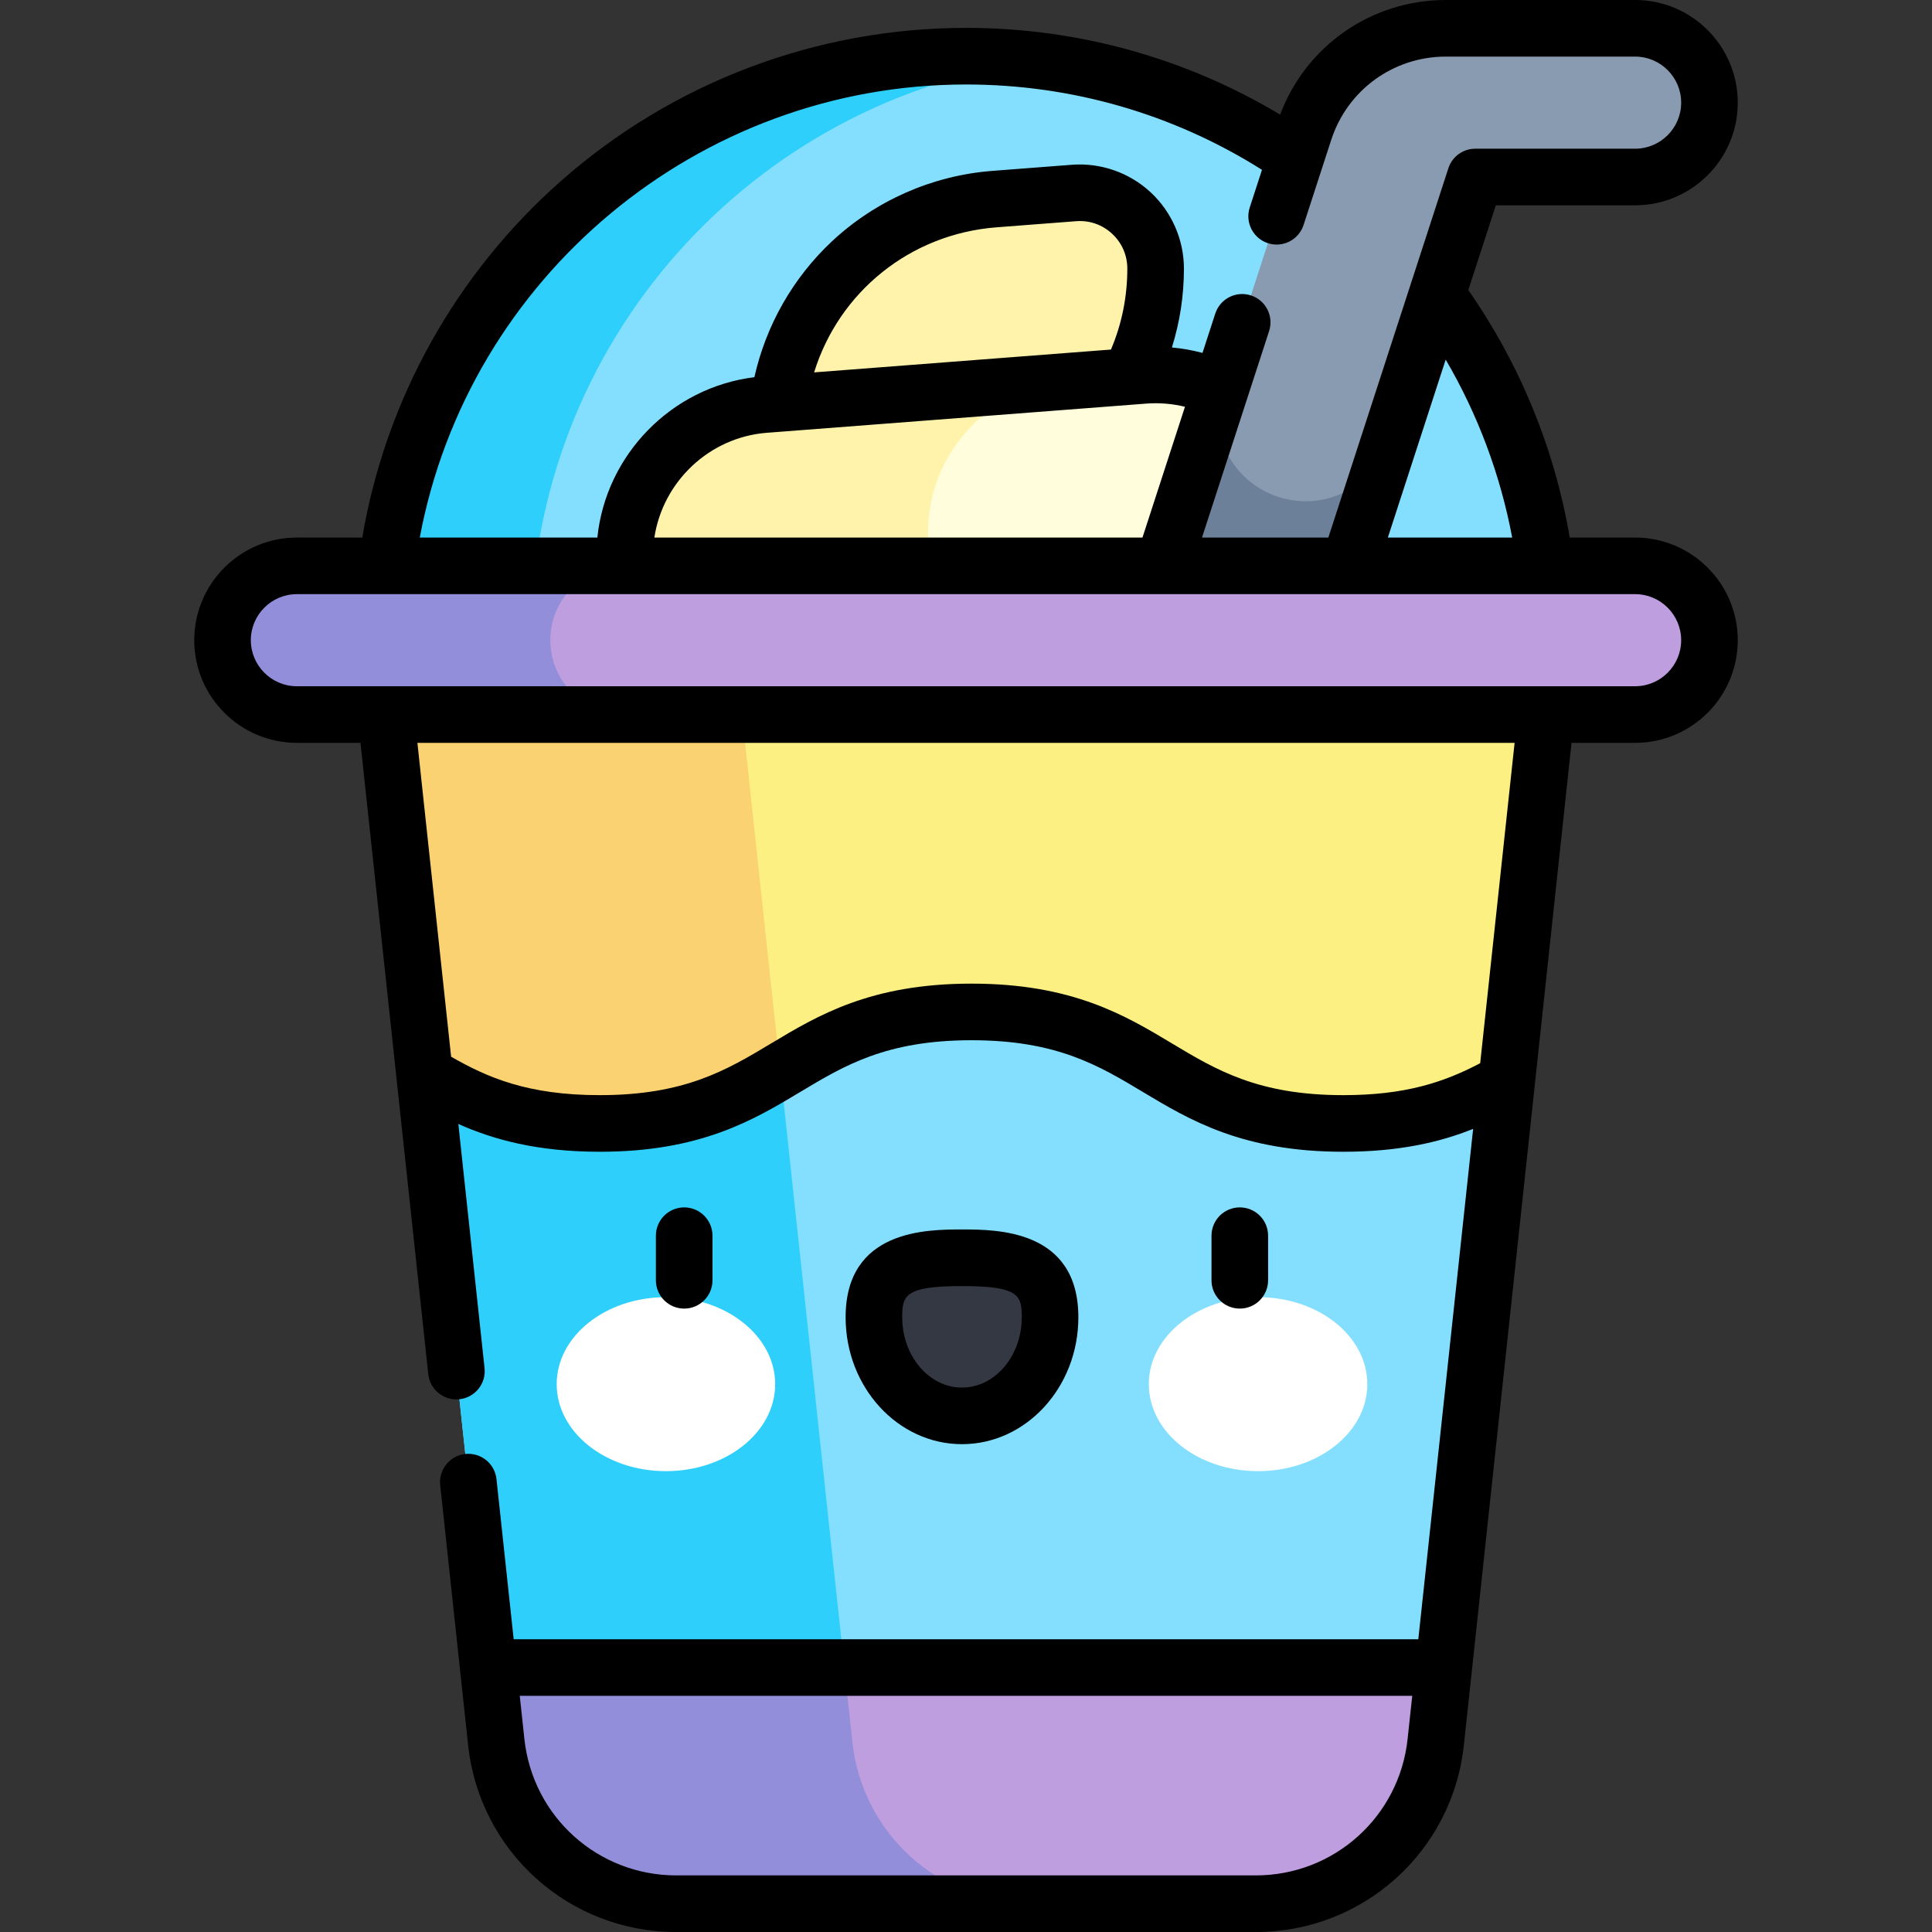 <svg id="Capa_1" enable-background="new 0 0 512 512" height="512" viewBox="0 0 512 512" width="512" xmlns="http://www.w3.org/2000/svg"><rect x="0" y="0" width="512" height="512" fill="#333333" stroke="none"/><g><g><path d="m410.77 169.658c0-85.477-69.293-154.77-154.77-154.77s-154.77 69.293-154.77 154.77z" fill="#84dfff"/></g><g><path d="m275.703 16.131c-6.452-.82-13.028-1.242-19.703-1.242-85.477 0-154.77 69.293-154.77 154.77h39.405c.001-78.803 58.894-143.85 135.068-153.528z" fill="#2fcffc"/></g><g><path d="m284.608 51.143-21.097 1.623c-32.593 2.507-57.761 29.686-57.761 62.375v18.602h37.94c34.551 0 62.56-28.009 62.56-62.56 0-11.708-9.968-20.938-21.642-20.04z" fill="#fff3ac"/></g><g><path d="m303.167 99.484-100.5 7.731c-20.944 1.611-37.117 19.076-37.117 40.081v36.216h180.9v-43.946c0-23.417-19.936-41.878-43.283-40.082z" fill="#fffddb"/></g><g><path d="m282.3 101.089-79.633 6.126c-20.944 1.611-37.117 19.076-37.117 40.081v36.216h80.4v-42.419c0-20.748 15.781-38.03 36.35-40.004z" fill="#fff3ac"/></g><g><path d="m351.069 169.658 39.895-122.753h42.361c10.881 0 19.703-8.821 19.703-19.703 0-10.881-8.821-19.703-19.703-19.703h-50.183c-17.07 0-32.2 10.991-37.476 27.226l-43.853 134.933z" fill="#899bb0"/></g><g><path d="m339.853 131.999c-12.473-3.398-19.835-16.252-16.466-28.726l-21.575 66.385h49.257l17.171-52.833c-3.909 11.707-16.33 18.459-28.387 15.174z" fill="#6c8199"/></g><g><path d="m112.498 284.617 16.896 157.301 126.606 26.953 126.606-26.953 16.699-155.465-143.305-37.984z" fill="#84dfff"/></g><g><path d="m225.889 461.665-21.503-200.195-91.888 23.147 16.895 157.3 96.603 20.566c-.033-.273-.077-.543-.107-.818z" fill="#2fcffc"/></g><g><path d="m112.498 284.617c11.449 6.792 23.692 13.108 46.461 13.108 49.256 0 49.256-29.554 98.512-29.554 49.258 0 49.258 29.554 98.516 29.554 20.702 0 32.703-5.22 43.317-11.273l12.545-116.795h-311.699z" fill="#fbf081"/></g><g><path d="m129.394 441.918 2.121 19.748c2.617 24.363 23.179 42.835 47.682 42.835h153.606c24.503 0 45.065-18.472 47.682-42.835l2.121-19.748z" fill="#be9edf"/></g><g><path d="m225.889 461.665-2.121-19.748h-94.375l2.121 19.748c2.617 24.363 23.179 42.835 47.682 42.835h94.375c-24.503 0-45.065-18.472-47.682-42.835z" fill="#938ed9"/></g><g><path d="m194.525 169.658h-94.375l12.348 114.959c11.449 6.792 23.692 13.108 46.461 13.108 23.675 0 35.97-6.828 47.826-13.92z" fill="#fad271"/></g><g><path d="m58.973 169.658c0-10.882 8.821-19.703 19.703-19.703h354.648c10.881 0 19.703 8.821 19.703 19.703 0 10.881-8.821 19.703-19.703 19.703h-354.648c-10.882 0-19.703-8.821-19.703-19.703z" fill="#be9edf"/></g><g><path d="m145.848 169.658c0-10.882 8.821-19.703 19.703-19.703h-86.875c-10.881 0-19.703 8.821-19.703 19.703 0 10.881 8.821 19.703 19.703 19.703h86.874c-10.881 0-19.702-8.821-19.702-19.703z" fill="#938ed9"/></g><g><g><g><ellipse cx="176.478" cy="366.816" fill="#fff" rx="28.951" ry="23.055"/></g><g><ellipse cx="333.399" cy="366.816" fill="#fff" rx="28.95" ry="23.055"/></g><g><path d="m278.28 349.102c0-14.425-10.45-15.781-23.341-15.781s-23.341 1.355-23.341 15.781c0 14.425 10.45 26.119 23.341 26.119s23.341-11.694 23.341-26.119z" fill="#333843"/></g></g><g><path d="m181.317 346.791c-4.143 0-7.5-3.358-7.5-7.5v-11.821c0-4.142 3.357-7.5 7.5-7.5s7.5 3.358 7.5 7.5v11.821c0 4.142-3.357 7.5-7.5 7.5z"/></g><g><path d="m254.938 382.72c-17.006 0-30.842-15.081-30.842-33.619 0-23.28 21.612-23.28 30.842-23.28 9.229 0 30.841 0 30.841 23.28 0 18.538-13.835 33.619-30.841 33.619zm0-41.899c-15.201 0-15.842 2.539-15.842 8.28 0 10.266 7.106 18.619 15.842 18.619 8.734 0 15.841-8.353 15.841-18.619 0-5.741-.64-8.28-15.841-8.28z"/></g><g><path d="m328.56 346.791c-4.143 0-7.5-3.358-7.5-7.5v-11.821c0-4.142 3.357-7.5 7.5-7.5s7.5 3.358 7.5 7.5v11.821c0 4.142-3.358 7.5-7.5 7.5z"/></g></g><path d="m433.324 142.456h-17.33c-3.979-23.495-13.21-46.005-26.881-65.594l7.298-22.456h36.913c14.999 0 27.202-12.203 27.202-27.203s-12.203-27.203-27.202-27.203h-50.184c-19.66 0-37.031 12.119-43.892 30.374-25.113-15.049-53.696-22.985-83.248-22.985-39.581 0-77.704 14.411-107.346 40.578-27.935 24.659-46.478 58.035-52.641 94.489h-17.337c-14.999 0-27.202 12.203-27.202 27.203s12.203 27.203 27.202 27.203h16.853l17.969 167.295c.413 3.847 3.665 6.7 7.448 6.7.268 0 .538-.014.81-.043 4.118-.442 7.099-4.14 6.656-8.258l-6.949-64.693c9.214 4.11 20.865 7.364 37.497 7.364 26.705 0 40.735-8.418 53.114-15.846 11.749-7.049 22.847-13.708 45.397-13.708 22.552 0 33.649 6.659 45.399 13.708 12.379 7.427 26.41 15.846 53.117 15.846 14.837 0 25.622-2.544 34.408-6.06l-14.528 135.252h-239.736l-4.559-42.444c-.442-4.118-4.138-7.1-8.258-6.656-4.118.442-7.099 4.14-6.656 8.258l7.399 68.892c3.033 28.239 26.738 49.534 55.14 49.534h153.605c28.401 0 52.106-21.295 55.14-49.534l28.529-265.605h16.853c14.999 0 27.202-12.203 27.202-27.203s-12.203-27.205-27.202-27.205zm-32.58 0h-32.948l15.326-47.158c8.53 14.577 14.513 30.575 17.622 47.158zm-144.744-120.067c27.961 0 54.97 7.809 78.439 22.614l-3.247 9.99c-1.28 3.939.875 8.17 4.814 9.451 3.94 1.281 8.171-.875 9.451-4.815l7.34-22.584c4.286-13.186 16.48-22.045 30.344-22.045h50.184c6.729 0 12.202 5.474 12.202 12.203s-5.474 12.203-12.202 12.203h-42.361c-3.249 0-6.129 2.092-7.133 5.182l-31.806 97.868h-33.484l17.784-54.719c1.28-3.939-.875-8.171-4.814-9.451-3.94-1.281-8.17.875-9.451 4.814l-3.388 10.425c-2.653-.713-5.365-1.194-8.108-1.442 2.103-6.717 3.188-13.707 3.188-20.899 0-7.663-3.225-15.044-8.848-20.251s-13.227-7.854-20.869-7.268l-21.097 1.623c-15.849 1.219-30.956 7.874-42.539 18.737-10.282 9.644-17.434 22.263-20.476 35.932-22.044 2.72-39.366 20.614-41.618 42.499h-47.06c12.884-68.971 73.786-120.067 144.755-120.067zm38.416 70.246-78.666 6.051c6.589-21.31 25.441-36.681 48.338-38.443l21.097-1.623c3.54-.276 6.922.906 9.527 3.318 2.604 2.412 4.039 5.695 4.039 9.245-.001 7.476-1.459 14.677-4.335 21.452zm-91.174 22.058 100.5-7.731c3.464-.269 6.943.02 10.289.836l-11.264 34.658h-129.35c2.236-14.787 14.532-26.587 29.825-27.763zm129.561 382.307h-153.606c-20.72 0-38.013-15.535-40.226-36.136l-1.229-11.447h236.516l-1.229 11.446c-2.214 20.602-19.507 36.137-40.226 36.137zm59.463-215.241c-9.737 5.133-20.041 8.467-36.278 8.467-22.552 0-33.65-6.659-45.4-13.708-12.379-7.427-26.41-15.846-53.116-15.846-26.705 0-40.735 8.418-53.114 15.846-11.749 7.049-22.847 13.708-45.397 13.708-19.228 0-29.819-4.715-39.41-10.182l-8.935-83.183h290.77zm41.058-99.898h-354.648c-6.729 0-12.202-5.474-12.202-12.203s5.474-12.203 12.202-12.203h354.648c6.729 0 12.202 5.474 12.202 12.203s-5.473 12.203-12.202 12.203z"/></g></svg>